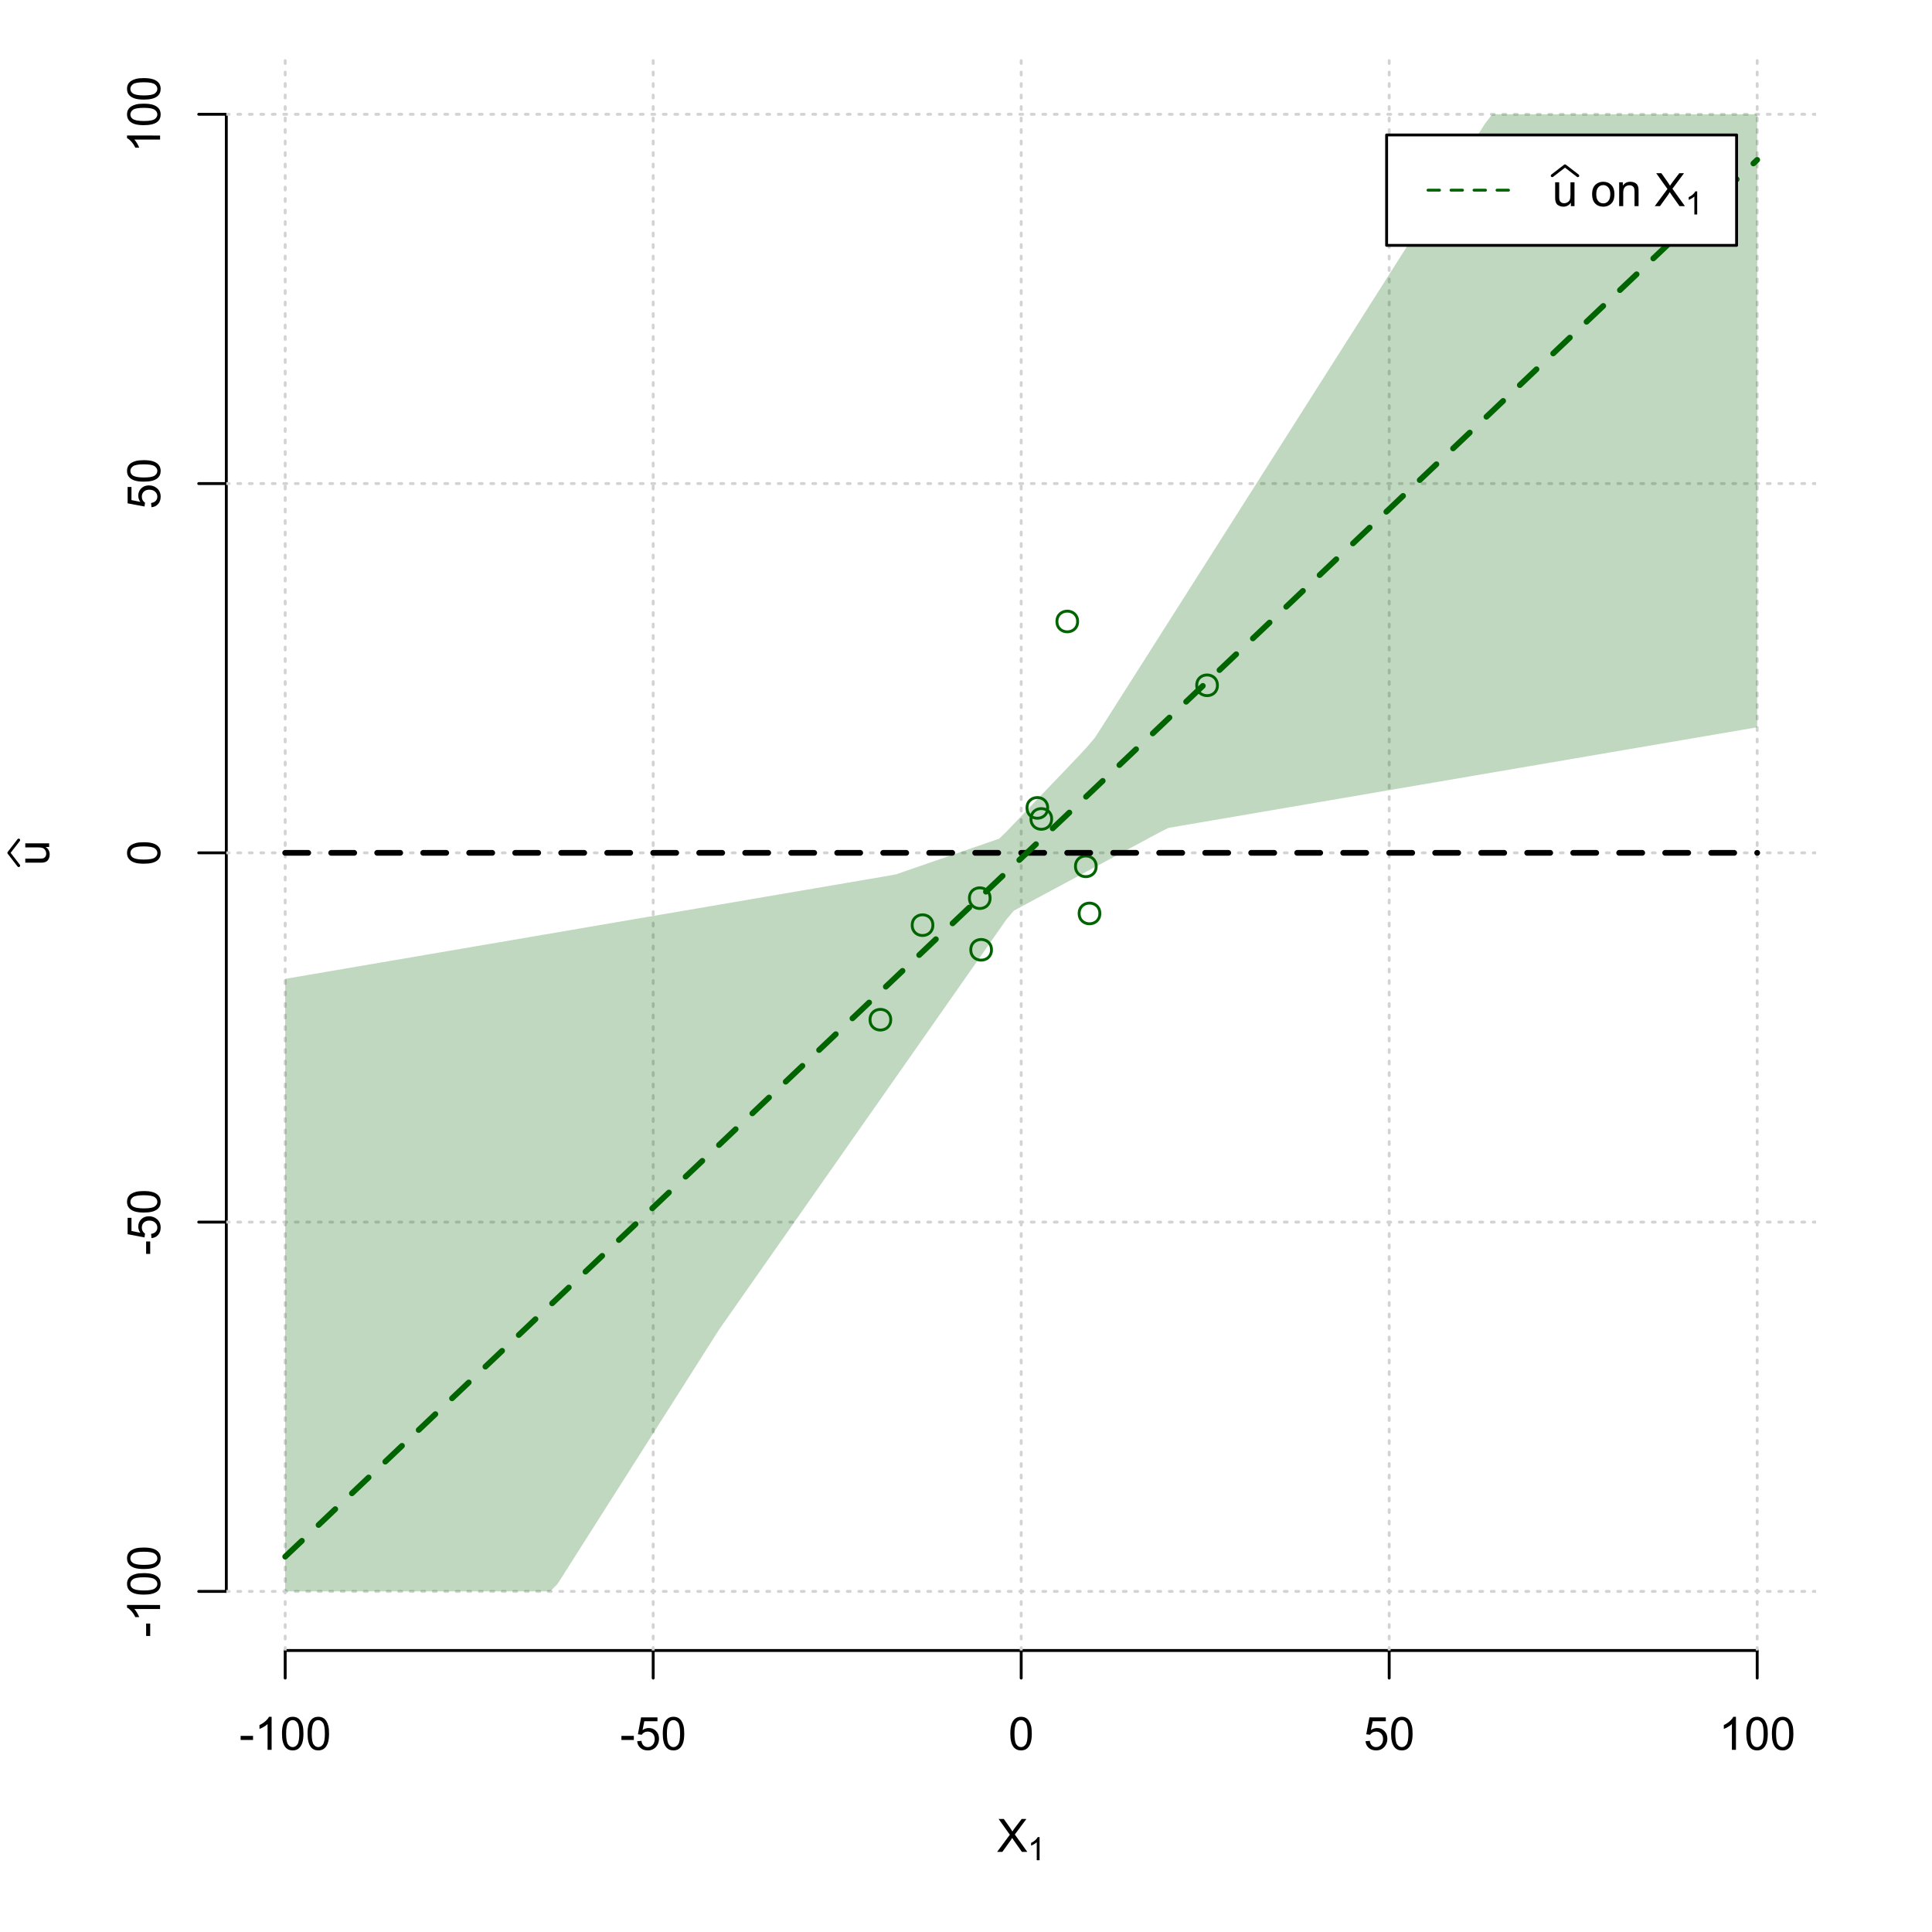<?xml version="1.0" encoding="UTF-8"?>
<svg xmlns="http://www.w3.org/2000/svg" xmlns:xlink="http://www.w3.org/1999/xlink" width="504pt" height="504pt" viewBox="0 0 504 504" version="1.1">
<defs>
<g>
<symbol overflow="visible" id="glyph0-0">
<path style="stroke:none;" d="M 1.5 0 L 1.5 -7.5 L 7.5 -7.5 L 7.5 0 Z M 1.688 -0.188 L 7.312 -0.188 L 7.312 -7.312 L 1.688 -7.312 Z M 1.688 -0.188 "/>
</symbol>
<symbol overflow="visible" id="glyph0-1">
<path style="stroke:none;" d="M 0.055 0 L 3.375 -4.477 L 0.445 -8.59 L 1.797 -8.59 L 3.359 -6.387 C 3.68 -5.93 3.91 -5.578 4.047 -5.332 C 4.238 -5.645 4.465 -5.969 4.727 -6.312 L 6.457 -8.59 L 7.695 -8.59 L 4.676 -4.539 L 7.93 0 L 6.523 0 L 4.359 -3.062 C 4.238 -3.238 4.113 -3.43 3.984 -3.641 C 3.789 -3.324 3.652 -3.109 3.574 -2.992 L 1.418 0 Z M 0.055 0 "/>
</symbol>
<symbol overflow="visible" id="glyph0-2">
<path style="stroke:none;" d="M 0.383 -2.578 L 0.383 -3.641 L 3.621 -3.641 L 3.621 -2.578 Z M 0.383 -2.578 "/>
</symbol>
<symbol overflow="visible" id="glyph0-3">
<path style="stroke:none;" d="M 4.469 0 L 3.414 0 L 3.414 -6.719 C 3.16 -6.477 2.828 -6.234 2.414 -5.996 C 2 -5.75 1.629 -5.57 1.305 -5.449 L 1.305 -6.469 C 1.895 -6.742 2.41 -7.078 2.852 -7.477 C 3.293 -7.871 3.605 -8.254 3.789 -8.625 L 4.469 -8.625 Z M 4.469 0 "/>
</symbol>
<symbol overflow="visible" id="glyph0-4">
<path style="stroke:none;" d="M 0.5 -4.234 C 0.496 -5.246 0.602 -6.062 0.812 -6.688 C 1.02 -7.305 1.328 -7.785 1.742 -8.121 C 2.148 -8.457 2.668 -8.625 3.297 -8.625 C 3.758 -8.625 4.164 -8.531 4.512 -8.348 C 4.855 -8.16 5.141 -7.891 5.371 -7.543 C 5.594 -7.191 5.773 -6.766 5.906 -6.266 C 6.035 -5.762 6.098 -5.086 6.102 -4.234 C 6.098 -3.227 5.996 -2.414 5.789 -1.797 C 5.578 -1.176 5.266 -0.695 4.859 -0.359 C 4.445 -0.02 3.926 0.145 3.297 0.148 C 2.465 0.145 1.816 -0.148 1.348 -0.742 C 0.781 -1.457 0.496 -2.621 0.5 -4.234 Z M 1.582 -4.234 C 1.582 -2.824 1.746 -1.887 2.074 -1.418 C 2.402 -0.949 2.809 -0.715 3.297 -0.719 C 3.777 -0.715 4.184 -0.949 4.52 -1.422 C 4.848 -1.887 5.016 -2.824 5.016 -4.234 C 5.016 -5.648 4.848 -6.59 4.52 -7.055 C 4.184 -7.516 3.773 -7.746 3.289 -7.75 C 2.801 -7.746 2.414 -7.543 2.125 -7.137 C 1.762 -6.613 1.582 -5.645 1.582 -4.234 Z M 1.582 -4.234 "/>
</symbol>
<symbol overflow="visible" id="glyph0-5">
<path style="stroke:none;" d="M 0.5 -2.25 L 1.605 -2.344 C 1.684 -1.805 1.871 -1.398 2.176 -1.125 C 2.473 -0.852 2.836 -0.715 3.258 -0.719 C 3.766 -0.715 4.195 -0.906 4.547 -1.293 C 4.898 -1.672 5.074 -2.18 5.074 -2.82 C 5.074 -3.414 4.902 -3.891 4.566 -4.242 C 4.227 -4.59 3.785 -4.762 3.242 -4.766 C 2.898 -4.762 2.594 -4.684 2.32 -4.531 C 2.047 -4.375 1.832 -4.176 1.676 -3.93 L 0.688 -4.062 L 1.516 -8.473 L 5.789 -8.473 L 5.789 -7.465 L 2.359 -7.465 L 1.898 -5.156 C 2.414 -5.516 2.953 -5.695 3.523 -5.695 C 4.27 -5.695 4.902 -5.434 5.422 -4.914 C 5.934 -4.395 6.191 -3.727 6.195 -2.914 C 6.191 -2.133 5.965 -1.461 5.516 -0.898 C 4.961 -0.199 4.211 0.145 3.258 0.148 C 2.477 0.145 1.836 -0.07 1.344 -0.508 C 0.844 -0.941 0.562 -1.523 0.5 -2.25 Z M 0.5 -2.25 "/>
</symbol>
<symbol overflow="visible" id="glyph0-6">
<path style="stroke:none;" d="M 4.867 0 L 4.867 -0.914 C 4.379 -0.211 3.723 0.141 2.895 0.141 C 2.527 0.141 2.184 0.07 1.867 -0.07 C 1.547 -0.211 1.309 -0.387 1.156 -0.602 C 1 -0.812 0.895 -1.074 0.832 -1.383 C 0.785 -1.59 0.762 -1.918 0.766 -2.367 L 0.766 -6.223 L 1.82 -6.223 L 1.82 -2.773 C 1.816 -2.219 1.84 -1.848 1.887 -1.656 C 1.949 -1.379 2.09 -1.16 2.309 -1.004 C 2.523 -0.84 2.789 -0.762 3.105 -0.766 C 3.418 -0.762 3.715 -0.844 3.996 -1.008 C 4.273 -1.172 4.469 -1.391 4.586 -1.672 C 4.699 -1.949 4.758 -2.355 4.758 -2.891 L 4.758 -6.223 L 5.812 -6.223 L 5.812 0 Z M 4.867 0 "/>
</symbol>
<symbol overflow="visible" id="glyph0-7">
<path style="stroke:none;" d=""/>
</symbol>
<symbol overflow="visible" id="glyph0-8">
<path style="stroke:none;" d="M 0.398 -3.109 C 0.398 -4.262 0.719 -5.117 1.359 -5.672 C 1.895 -6.133 2.547 -6.363 3.316 -6.363 C 4.172 -6.363 4.871 -6.082 5.414 -5.52 C 5.953 -4.957 6.223 -4.184 6.227 -3.199 C 6.223 -2.398 6.102 -1.766 5.867 -1.309 C 5.625 -0.848 5.277 -0.492 4.82 -0.238 C 4.359 0.016 3.859 0.141 3.316 0.141 C 2.441 0.141 1.734 -0.137 1.203 -0.695 C 0.664 -1.254 0.398 -2.059 0.398 -3.109 Z M 1.484 -3.109 C 1.48 -2.309 1.656 -1.711 2.004 -1.32 C 2.348 -0.922 2.785 -0.727 3.316 -0.727 C 3.84 -0.727 4.273 -0.926 4.621 -1.324 C 4.969 -1.723 5.145 -2.328 5.145 -3.148 C 5.145 -3.914 4.969 -4.496 4.617 -4.895 C 4.266 -5.289 3.832 -5.488 3.316 -5.492 C 2.785 -5.488 2.348 -5.293 2.004 -4.898 C 1.656 -4.5 1.48 -3.902 1.484 -3.109 Z M 1.484 -3.109 "/>
</symbol>
<symbol overflow="visible" id="glyph0-9">
<path style="stroke:none;" d="M 0.789 0 L 0.789 -6.223 L 1.742 -6.223 L 1.742 -5.336 C 2.195 -6.02 2.855 -6.363 3.719 -6.363 C 4.09 -6.363 4.434 -6.293 4.754 -6.16 C 5.066 -6.023 5.305 -5.848 5.461 -5.633 C 5.617 -5.41 5.727 -5.152 5.789 -4.852 C 5.828 -4.656 5.848 -4.312 5.848 -3.828 L 5.848 0 L 4.793 0 L 4.793 -3.785 C 4.793 -4.215 4.75 -4.535 4.668 -4.75 C 4.586 -4.961 4.441 -5.129 4.234 -5.258 C 4.023 -5.383 3.777 -5.449 3.5 -5.449 C 3.047 -5.449 2.66 -5.305 2.332 -5.02 C 2.004 -4.734 1.84 -4.195 1.844 -3.398 L 1.844 0 Z M 0.789 0 "/>
</symbol>
<symbol overflow="visible" id="glyph1-0">
<path style="stroke:none;" d="M 1.051 0 L 1.051 -5.25 L 5.25 -5.25 L 5.25 0 Z M 1.18 -0.133 L 5.117 -0.133 L 5.117 -5.117 L 1.18 -5.117 Z M 1.18 -0.133 "/>
</symbol>
<symbol overflow="visible" id="glyph1-1">
<path style="stroke:none;" d="M 3.129 0 L 2.391 0 L 2.391 -4.703 C 2.211 -4.531 1.977 -4.363 1.691 -4.195 C 1.398 -4.023 1.141 -3.895 0.914 -3.812 L 0.914 -4.527 C 1.328 -4.719 1.688 -4.953 1.996 -5.234 C 2.305 -5.508 2.523 -5.777 2.652 -6.039 L 3.129 -6.039 Z M 3.129 0 "/>
</symbol>
<symbol overflow="visible" id="glyph2-0">
<path style="stroke:none;" d="M 0 -1.5 L -7.5 -1.5 L -7.5 -7.5 L 0 -7.5 Z M -0.188 -1.688 L -0.188 -7.312 L -7.312 -7.312 L -7.312 -1.688 Z M -0.188 -1.688 "/>
</symbol>
<symbol overflow="visible" id="glyph2-1">
<path style="stroke:none;" d="M 0 -4.867 L -0.914 -4.867 C -0.211 -4.379 0.141 -3.723 0.141 -2.895 C 0.141 -2.527 0.07 -2.184 -0.07 -1.867 C -0.211 -1.547 -0.387 -1.309 -0.598 -1.156 C -0.809 -1 -1.07 -0.895 -1.383 -0.832 C -1.59 -0.789 -1.918 -0.766 -2.367 -0.77 L -6.223 -0.77 L -6.223 -1.824 L -2.773 -1.824 C -2.219 -1.82 -1.848 -1.844 -1.656 -1.887 C -1.379 -1.949 -1.16 -2.09 -1.004 -2.309 C -0.84 -2.523 -0.762 -2.789 -0.766 -3.105 C -0.762 -3.418 -0.844 -3.715 -1.008 -3.996 C -1.172 -4.273 -1.391 -4.469 -1.672 -4.586 C -1.945 -4.699 -2.352 -4.758 -2.887 -4.758 L -6.223 -4.758 L -6.223 -5.812 L 0 -5.812 Z M 0 -4.867 "/>
</symbol>
<symbol overflow="visible" id="glyph2-2">
<path style="stroke:none;" d="M -2.578 -0.383 L -3.641 -0.383 L -3.641 -3.621 L -2.578 -3.621 Z M -2.578 -0.383 "/>
</symbol>
<symbol overflow="visible" id="glyph2-3">
<path style="stroke:none;" d="M 0 -4.469 L 0 -3.414 L -6.719 -3.418 C -6.477 -3.16 -6.234 -2.828 -5.996 -2.418 C -5.75 -2.004 -5.57 -1.633 -5.449 -1.309 L -6.469 -1.309 C -6.742 -1.895 -7.078 -2.41 -7.477 -2.852 C -7.871 -3.293 -8.254 -3.605 -8.625 -3.793 L -8.625 -4.473 Z M 0 -4.469 "/>
</symbol>
<symbol overflow="visible" id="glyph2-4">
<path style="stroke:none;" d="M -4.234 -0.5 C -5.246 -0.496 -6.062 -0.602 -6.688 -0.812 C -7.305 -1.02 -7.785 -1.328 -8.121 -1.742 C -8.457 -2.152 -8.625 -2.672 -8.625 -3.301 C -8.625 -3.758 -8.531 -4.164 -8.348 -4.512 C -8.16 -4.859 -7.891 -5.145 -7.543 -5.371 C -7.191 -5.594 -6.766 -5.773 -6.266 -5.906 C -5.762 -6.035 -5.086 -6.098 -4.234 -6.102 C -3.223 -6.098 -2.41 -5.996 -1.793 -5.789 C -1.176 -5.578 -0.695 -5.266 -0.359 -4.859 C -0.02 -4.445 0.145 -3.926 0.148 -3.297 C 0.145 -2.465 -0.148 -1.816 -0.742 -1.348 C -1.457 -0.781 -2.621 -0.496 -4.234 -0.5 Z M -4.234 -1.582 C -2.824 -1.582 -1.887 -1.746 -1.418 -2.074 C -0.949 -2.402 -0.715 -2.809 -0.719 -3.297 C -0.715 -3.777 -0.949 -4.184 -1.422 -4.52 C -1.887 -4.848 -2.824 -5.016 -4.234 -5.016 C -5.648 -5.016 -6.59 -4.848 -7.055 -4.52 C -7.516 -4.188 -7.746 -3.777 -7.75 -3.289 C -7.746 -2.801 -7.543 -2.414 -7.137 -2.129 C -6.613 -1.762 -5.645 -1.582 -4.234 -1.582 Z M -4.234 -1.582 "/>
</symbol>
<symbol overflow="visible" id="glyph2-5">
<path style="stroke:none;" d="M -2.25 -0.5 L -2.344 -1.605 C -1.805 -1.684 -1.398 -1.871 -1.125 -2.176 C -0.852 -2.473 -0.715 -2.836 -0.719 -3.258 C -0.715 -3.766 -0.906 -4.195 -1.293 -4.547 C -1.672 -4.898 -2.18 -5.074 -2.816 -5.074 C -3.414 -5.074 -3.891 -4.902 -4.242 -4.566 C -4.59 -4.227 -4.762 -3.785 -4.766 -3.242 C -4.762 -2.898 -4.684 -2.594 -4.531 -2.32 C -4.375 -2.047 -4.176 -1.832 -3.93 -1.676 L -4.062 -0.688 L -8.473 -1.52 L -8.473 -5.789 L -7.465 -5.789 L -7.465 -2.363 L -5.156 -1.898 C -5.516 -2.414 -5.695 -2.953 -5.695 -3.523 C -5.695 -4.27 -5.434 -4.902 -4.914 -5.422 C -4.395 -5.934 -3.727 -6.191 -2.91 -6.195 C -2.133 -6.191 -1.461 -5.965 -0.895 -5.516 C -0.199 -4.961 0.145 -4.211 0.148 -3.258 C 0.145 -2.477 -0.07 -1.836 -0.508 -1.344 C -0.941 -0.848 -1.523 -0.566 -2.25 -0.5 Z M -2.25 -0.5 "/>
</symbol>
</g>
<clipPath id="clip1">
  <path d="M 74 14.398 L 75 14.398 L 75 430.559 L 74 430.559 Z M 74 14.398 "/>
</clipPath>
<clipPath id="clip2">
  <path d="M 170 14.398 L 171 14.398 L 171 430.559 L 170 430.559 Z M 170 14.398 "/>
</clipPath>
<clipPath id="clip3">
  <path d="M 266 14.398 L 267 14.398 L 267 430.559 L 266 430.559 Z M 266 14.398 "/>
</clipPath>
<clipPath id="clip4">
  <path d="M 362 14.398 L 363 14.398 L 363 430.559 L 362 430.559 Z M 362 14.398 "/>
</clipPath>
<clipPath id="clip5">
  <path d="M 458 14.398 L 459 14.398 L 459 430.559 L 458 430.559 Z M 458 14.398 "/>
</clipPath>
<clipPath id="clip6">
  <path d="M 59.039 414 L 473.758 414 L 473.758 416 L 59.039 416 Z M 59.039 414 "/>
</clipPath>
<clipPath id="clip7">
  <path d="M 59.039 318 L 473.758 318 L 473.758 320 L 59.039 320 Z M 59.039 318 "/>
</clipPath>
<clipPath id="clip8">
  <path d="M 59.039 222 L 473.758 222 L 473.758 223 L 59.039 223 Z M 59.039 222 "/>
</clipPath>
<clipPath id="clip9">
  <path d="M 59.039 125 L 473.758 125 L 473.758 127 L 59.039 127 Z M 59.039 125 "/>
</clipPath>
<clipPath id="clip10">
  <path d="M 59.039 29 L 473.758 29 L 473.758 31 L 59.039 31 Z M 59.039 29 "/>
</clipPath>
</defs>
<g id="surface5736">
<rect x="0" y="0" width="504" height="504" style="fill:rgb(100%,100%,100%);fill-opacity:1;stroke:none;"/>
<g style="fill:rgb(0%,0%,0%);fill-opacity:1;">
  <use xlink:href="#glyph0-1" x="260.062" y="483.102"/>
</g>
<g style="fill:rgb(0%,0%,0%);fill-opacity:1;">
  <use xlink:href="#glyph1-1" x="268.066" y="485.281"/>
</g>
<g style="fill:rgb(0%,0%,0%);fill-opacity:1;">
  <use xlink:href="#glyph2-1" x="12.82" y="225.816"/>
</g>
<path style="fill:none;stroke-width:0.75;stroke-linecap:round;stroke-linejoin:round;stroke:rgb(0%,0%,0%);stroke-opacity:1;stroke-miterlimit:10;" d="M 4.879 225.816 L 2.301 222.48 L 4.879 219.145 "/>
<path style="fill:none;stroke-width:0.75;stroke-linecap:round;stroke-linejoin:round;stroke:rgb(0%,0%,0%);stroke-opacity:1;stroke-miterlimit:10;" d="M 74.398 430.559 L 458.398 430.559 "/>
<path style="fill:none;stroke-width:0.75;stroke-linecap:round;stroke-linejoin:round;stroke:rgb(0%,0%,0%);stroke-opacity:1;stroke-miterlimit:10;" d="M 74.398 430.559 L 74.398 437.762 "/>
<path style="fill:none;stroke-width:0.75;stroke-linecap:round;stroke-linejoin:round;stroke:rgb(0%,0%,0%);stroke-opacity:1;stroke-miterlimit:10;" d="M 170.398 430.559 L 170.398 437.762 "/>
<path style="fill:none;stroke-width:0.75;stroke-linecap:round;stroke-linejoin:round;stroke:rgb(0%,0%,0%);stroke-opacity:1;stroke-miterlimit:10;" d="M 266.398 430.559 L 266.398 437.762 "/>
<path style="fill:none;stroke-width:0.75;stroke-linecap:round;stroke-linejoin:round;stroke:rgb(0%,0%,0%);stroke-opacity:1;stroke-miterlimit:10;" d="M 362.398 430.559 L 362.398 437.762 "/>
<path style="fill:none;stroke-width:0.75;stroke-linecap:round;stroke-linejoin:round;stroke:rgb(0%,0%,0%);stroke-opacity:1;stroke-miterlimit:10;" d="M 458.398 430.559 L 458.398 437.762 "/>
<g style="fill:rgb(0%,0%,0%);fill-opacity:1;">
  <use xlink:href="#glyph0-2" x="62.391" y="456.48"/>
  <use xlink:href="#glyph0-3" x="66.387" y="456.48"/>
  <use xlink:href="#glyph0-4" x="73.061" y="456.48"/>
  <use xlink:href="#glyph0-4" x="79.734" y="456.48"/>
</g>
<g style="fill:rgb(0%,0%,0%);fill-opacity:1;">
  <use xlink:href="#glyph0-2" x="161.727" y="456.48"/>
  <use xlink:href="#glyph0-5" x="165.723" y="456.48"/>
  <use xlink:href="#glyph0-4" x="172.396" y="456.48"/>
</g>
<g style="fill:rgb(0%,0%,0%);fill-opacity:1;">
  <use xlink:href="#glyph0-4" x="263.062" y="456.48"/>
</g>
<g style="fill:rgb(0%,0%,0%);fill-opacity:1;">
  <use xlink:href="#glyph0-5" x="355.727" y="456.48"/>
  <use xlink:href="#glyph0-4" x="362.4" y="456.48"/>
</g>
<g style="fill:rgb(0%,0%,0%);fill-opacity:1;">
  <use xlink:href="#glyph0-3" x="448.387" y="456.48"/>
  <use xlink:href="#glyph0-4" x="455.061" y="456.48"/>
  <use xlink:href="#glyph0-4" x="461.734" y="456.48"/>
</g>
<path style="fill:none;stroke-width:0.75;stroke-linecap:round;stroke-linejoin:round;stroke:rgb(0%,0%,0%);stroke-opacity:1;stroke-miterlimit:10;" d="M 59.039 415.148 L 59.039 29.812 "/>
<path style="fill:none;stroke-width:0.75;stroke-linecap:round;stroke-linejoin:round;stroke:rgb(0%,0%,0%);stroke-opacity:1;stroke-miterlimit:10;" d="M 59.039 415.148 L 51.84 415.148 "/>
<path style="fill:none;stroke-width:0.75;stroke-linecap:round;stroke-linejoin:round;stroke:rgb(0%,0%,0%);stroke-opacity:1;stroke-miterlimit:10;" d="M 59.039 318.812 L 51.84 318.812 "/>
<path style="fill:none;stroke-width:0.75;stroke-linecap:round;stroke-linejoin:round;stroke:rgb(0%,0%,0%);stroke-opacity:1;stroke-miterlimit:10;" d="M 59.039 222.48 L 51.84 222.48 "/>
<path style="fill:none;stroke-width:0.75;stroke-linecap:round;stroke-linejoin:round;stroke:rgb(0%,0%,0%);stroke-opacity:1;stroke-miterlimit:10;" d="M 59.039 126.148 L 51.84 126.148 "/>
<path style="fill:none;stroke-width:0.75;stroke-linecap:round;stroke-linejoin:round;stroke:rgb(0%,0%,0%);stroke-opacity:1;stroke-miterlimit:10;" d="M 59.039 29.812 L 51.84 29.812 "/>
<g style="fill:rgb(0%,0%,0%);fill-opacity:1;">
  <use xlink:href="#glyph2-2" x="41.762" y="427.156"/>
  <use xlink:href="#glyph2-3" x="41.762" y="423.16"/>
  <use xlink:href="#glyph2-4" x="41.762" y="416.486"/>
  <use xlink:href="#glyph2-4" x="41.762" y="409.812"/>
</g>
<g style="fill:rgb(0%,0%,0%);fill-opacity:1;">
  <use xlink:href="#glyph2-2" x="41.762" y="327.484"/>
  <use xlink:href="#glyph2-5" x="41.762" y="323.488"/>
  <use xlink:href="#glyph2-4" x="41.762" y="316.814"/>
</g>
<g style="fill:rgb(0%,0%,0%);fill-opacity:1;">
  <use xlink:href="#glyph2-4" x="41.762" y="225.816"/>
</g>
<g style="fill:rgb(0%,0%,0%);fill-opacity:1;">
  <use xlink:href="#glyph2-5" x="41.762" y="132.82"/>
  <use xlink:href="#glyph2-4" x="41.762" y="126.146"/>
</g>
<g style="fill:rgb(0%,0%,0%);fill-opacity:1;">
  <use xlink:href="#glyph2-3" x="41.762" y="39.824"/>
  <use xlink:href="#glyph2-4" x="41.762" y="33.15"/>
  <use xlink:href="#glyph2-4" x="41.762" y="26.477"/>
</g>
<g clip-path="url(#clip1)" clip-rule="nonzero">
<path style="fill:none;stroke-width:0.75;stroke-linecap:round;stroke-linejoin:round;stroke:rgb(82.745%,82.745%,82.745%);stroke-opacity:1;stroke-dasharray:0.75,2.25;stroke-miterlimit:10;" d="M 74.398 430.559 L 74.398 14.398 "/>
</g>
<g clip-path="url(#clip2)" clip-rule="nonzero">
<path style="fill:none;stroke-width:0.75;stroke-linecap:round;stroke-linejoin:round;stroke:rgb(82.745%,82.745%,82.745%);stroke-opacity:1;stroke-dasharray:0.75,2.25;stroke-miterlimit:10;" d="M 170.398 430.559 L 170.398 14.398 "/>
</g>
<g clip-path="url(#clip3)" clip-rule="nonzero">
<path style="fill:none;stroke-width:0.75;stroke-linecap:round;stroke-linejoin:round;stroke:rgb(82.745%,82.745%,82.745%);stroke-opacity:1;stroke-dasharray:0.75,2.25;stroke-miterlimit:10;" d="M 266.398 430.559 L 266.398 14.398 "/>
</g>
<g clip-path="url(#clip4)" clip-rule="nonzero">
<path style="fill:none;stroke-width:0.75;stroke-linecap:round;stroke-linejoin:round;stroke:rgb(82.745%,82.745%,82.745%);stroke-opacity:1;stroke-dasharray:0.75,2.25;stroke-miterlimit:10;" d="M 362.398 430.559 L 362.398 14.398 "/>
</g>
<g clip-path="url(#clip5)" clip-rule="nonzero">
<path style="fill:none;stroke-width:0.75;stroke-linecap:round;stroke-linejoin:round;stroke:rgb(82.745%,82.745%,82.745%);stroke-opacity:1;stroke-dasharray:0.75,2.25;stroke-miterlimit:10;" d="M 458.398 430.559 L 458.398 14.398 "/>
</g>
<g clip-path="url(#clip6)" clip-rule="nonzero">
<path style="fill:none;stroke-width:0.75;stroke-linecap:round;stroke-linejoin:round;stroke:rgb(82.745%,82.745%,82.745%);stroke-opacity:1;stroke-dasharray:0.75,2.25;stroke-miterlimit:10;" d="M 59.039 415.148 L 473.762 415.148 "/>
</g>
<g clip-path="url(#clip7)" clip-rule="nonzero">
<path style="fill:none;stroke-width:0.75;stroke-linecap:round;stroke-linejoin:round;stroke:rgb(82.745%,82.745%,82.745%);stroke-opacity:1;stroke-dasharray:0.75,2.25;stroke-miterlimit:10;" d="M 59.039 318.812 L 473.762 318.812 "/>
</g>
<g clip-path="url(#clip8)" clip-rule="nonzero">
<path style="fill:none;stroke-width:0.75;stroke-linecap:round;stroke-linejoin:round;stroke:rgb(82.745%,82.745%,82.745%);stroke-opacity:1;stroke-dasharray:0.75,2.25;stroke-miterlimit:10;" d="M 59.039 222.48 L 473.762 222.48 "/>
</g>
<g clip-path="url(#clip9)" clip-rule="nonzero">
<path style="fill:none;stroke-width:0.75;stroke-linecap:round;stroke-linejoin:round;stroke:rgb(82.745%,82.745%,82.745%);stroke-opacity:1;stroke-dasharray:0.75,2.25;stroke-miterlimit:10;" d="M 59.039 126.148 L 473.762 126.148 "/>
</g>
<g clip-path="url(#clip10)" clip-rule="nonzero">
<path style="fill:none;stroke-width:0.75;stroke-linecap:round;stroke-linejoin:round;stroke:rgb(82.745%,82.745%,82.745%);stroke-opacity:1;stroke-dasharray:0.75,2.25;stroke-miterlimit:10;" d="M 59.039 29.812 L 473.762 29.812 "/>
</g>
<path style=" stroke:none;fill-rule:nonzero;fill:rgb(0%,39.216%,0%);fill-opacity:0.251;" d="M 74.398 288.172 L 74.398 255.355 L 76.32 255.027 L 78.238 254.699 L 80.16 254.371 L 82.078 254.043 L 85.922 253.387 L 87.84 253.059 L 89.762 252.73 L 91.68 252.402 L 93.602 252.074 L 95.52 251.746 L 97.441 251.418 L 99.359 251.09 L 101.281 250.762 L 103.199 250.434 L 105.121 250.105 L 107.039 249.777 L 108.961 249.449 L 110.879 249.121 L 112.801 248.793 L 114.719 248.465 L 116.641 248.137 L 118.559 247.809 L 120.48 247.48 L 122.398 247.152 L 124.32 246.824 L 126.238 246.496 L 128.16 246.168 L 130.078 245.84 L 133.922 245.184 L 135.84 244.855 L 137.762 244.527 L 139.68 244.199 L 141.602 243.871 L 143.52 243.543 L 145.441 243.215 L 147.359 242.887 L 149.281 242.559 L 151.199 242.23 L 153.121 241.898 L 155.039 241.57 L 156.961 241.242 L 158.879 240.914 L 160.801 240.586 L 162.719 240.258 L 164.641 239.93 L 166.559 239.602 L 168.48 239.273 L 170.398 238.945 L 172.32 238.617 L 174.238 238.289 L 176.16 237.961 L 178.078 237.633 L 181.922 236.977 L 183.84 236.648 L 185.762 236.32 L 187.68 235.992 L 189.602 235.664 L 191.52 235.336 L 193.441 235.008 L 195.359 234.68 L 197.281 234.352 L 199.199 234.023 L 201.121 233.695 L 203.039 233.367 L 204.961 233.039 L 206.879 232.711 L 208.801 232.383 L 210.719 232.055 L 212.641 231.727 L 214.559 231.398 L 216.48 231.07 L 218.398 230.742 L 220.32 230.414 L 222.238 230.086 L 224.16 229.758 L 226.078 229.43 L 229.922 228.773 L 231.84 228.445 L 233.762 228.086 L 235.68 227.422 L 237.602 226.758 L 239.52 226.094 L 241.441 225.43 L 243.359 224.766 L 245.281 224.102 L 247.199 223.438 L 249.121 222.777 L 251.039 222.113 L 252.961 221.449 L 254.879 220.785 L 256.801 220.121 L 258.719 219.457 L 260.641 218.793 L 262.559 216.938 L 264.48 214.93 L 266.398 212.918 L 268.32 210.906 L 270.238 208.898 L 272.16 206.887 L 274.078 204.875 L 276 202.867 L 277.922 200.855 L 279.84 198.844 L 281.762 196.832 L 283.68 194.727 L 285.602 192.477 L 287.52 189.504 L 289.441 186.48 L 291.359 183.457 L 293.281 180.434 L 295.199 177.41 L 297.121 174.387 L 299.039 171.367 L 300.961 168.344 L 302.879 165.32 L 304.801 162.297 L 306.719 159.273 L 308.641 156.25 L 310.559 153.227 L 312.48 150.203 L 314.398 147.18 L 316.32 144.156 L 318.238 141.137 L 320.16 138.113 L 322.078 135.09 L 325.922 129.043 L 327.84 126.02 L 329.762 122.996 L 331.68 119.973 L 333.602 116.949 L 335.52 113.93 L 337.441 110.906 L 339.359 107.883 L 341.281 104.859 L 343.199 101.836 L 345.121 98.812 L 347.039 95.789 L 348.961 92.766 L 350.879 89.742 L 352.801 86.723 L 354.719 83.699 L 356.641 80.676 L 358.559 77.652 L 360.48 74.629 L 362.398 71.605 L 364.32 68.582 L 366.238 65.559 L 368.16 62.535 L 370.078 59.516 L 373.922 53.469 L 375.84 50.445 L 377.762 47.422 L 379.68 44.398 L 381.602 41.375 L 383.52 38.352 L 385.441 35.328 L 387.359 32.305 L 389.281 29.812 L 458.398 29.812 L 458.398 189.723 L 456.48 190.051 L 454.559 190.379 L 452.641 190.707 L 450.719 191.035 L 448.801 191.363 L 446.879 191.691 L 444.961 192.02 L 443.039 192.348 L 441.121 192.676 L 439.199 193.004 L 437.281 193.332 L 435.359 193.66 L 433.441 193.988 L 431.52 194.316 L 429.602 194.645 L 427.68 194.973 L 425.762 195.301 L 423.84 195.629 L 421.922 195.957 L 418.078 196.613 L 416.16 196.941 L 414.238 197.27 L 412.32 197.598 L 410.398 197.926 L 408.48 198.254 L 406.559 198.582 L 404.641 198.91 L 402.719 199.238 L 400.801 199.566 L 398.879 199.895 L 396.961 200.223 L 395.039 200.551 L 393.121 200.879 L 391.199 201.207 L 389.281 201.535 L 387.359 201.863 L 385.441 202.191 L 383.52 202.52 L 381.602 202.848 L 379.68 203.176 L 377.762 203.504 L 375.84 203.832 L 373.922 204.16 L 370.078 204.816 L 368.16 205.145 L 366.238 205.473 L 364.32 205.801 L 362.398 206.129 L 360.48 206.457 L 358.559 206.785 L 356.641 207.113 L 354.719 207.441 L 352.801 207.77 L 350.879 208.098 L 348.961 208.426 L 347.039 208.754 L 345.121 209.082 L 343.199 209.41 L 341.281 209.738 L 339.359 210.066 L 337.441 210.395 L 335.52 210.723 L 333.602 211.051 L 331.68 211.379 L 329.762 211.707 L 327.84 212.035 L 325.922 212.363 L 322.078 213.02 L 320.16 213.348 L 318.238 213.676 L 316.32 214.004 L 314.398 214.332 L 312.48 214.66 L 310.559 214.988 L 308.641 215.316 L 306.719 215.645 L 304.801 215.977 L 302.879 216.934 L 300.961 217.965 L 299.039 218.996 L 297.121 220.031 L 295.199 221.062 L 293.281 222.094 L 291.359 223.125 L 289.441 224.156 L 287.52 225.188 L 285.602 226.219 L 283.68 227.25 L 281.762 228.285 L 279.84 229.316 L 277.922 230.348 L 274.078 232.41 L 272.16 233.441 L 270.238 234.473 L 268.32 235.504 L 266.398 236.539 L 264.48 237.57 L 262.559 239.832 L 260.641 242.574 L 258.719 245.312 L 256.801 248.055 L 254.879 250.797 L 252.961 253.535 L 251.039 256.277 L 249.121 259.016 L 247.199 261.758 L 245.281 264.496 L 243.359 267.238 L 241.441 269.98 L 239.52 272.719 L 237.602 275.461 L 235.68 278.199 L 233.762 280.941 L 231.84 283.68 L 229.922 286.422 L 228 289.164 L 226.078 291.902 L 224.16 294.645 L 222.238 297.383 L 220.32 300.125 L 218.398 302.867 L 216.48 305.605 L 214.559 308.348 L 212.641 311.086 L 210.719 313.828 L 208.801 316.566 L 206.879 319.309 L 204.961 322.051 L 203.039 324.789 L 201.121 327.531 L 199.199 330.27 L 197.281 333.012 L 195.359 335.75 L 193.441 338.492 L 191.52 341.234 L 189.602 343.973 L 187.68 346.715 L 185.762 349.723 L 183.84 352.746 L 181.922 355.77 L 178.078 361.816 L 176.16 364.84 L 174.238 367.863 L 172.32 370.883 L 170.398 373.906 L 168.48 376.93 L 166.559 379.953 L 164.641 382.977 L 162.719 386 L 160.801 389.023 L 158.879 392.047 L 156.961 395.07 L 155.039 398.09 L 153.121 401.113 L 151.199 404.137 L 149.281 407.16 L 147.359 410.184 L 145.441 413.207 L 143.52 415.148 L 74.398 415.148 Z M 74.398 288.172 "/>
<path style="fill:none;stroke-width:0.75;stroke-linecap:round;stroke-linejoin:round;stroke:rgb(0%,39.216%,0%);stroke-opacity:1;stroke-miterlimit:10;" d="M 273.312 210.754 C 273.312 214.355 267.914 214.355 267.914 210.754 C 267.914 207.152 273.312 207.152 273.312 210.754 "/>
<path style="fill:none;stroke-width:0.75;stroke-linecap:round;stroke-linejoin:round;stroke:rgb(0%,39.216%,0%);stroke-opacity:1;stroke-miterlimit:10;" d="M 243.359 241.344 C 243.359 244.945 237.961 244.945 237.961 241.344 C 237.961 237.742 243.359 237.742 243.359 241.344 "/>
<path style="fill:none;stroke-width:0.75;stroke-linecap:round;stroke-linejoin:round;stroke:rgb(0%,39.216%,0%);stroke-opacity:1;stroke-miterlimit:10;" d="M 258.648 247.777 C 258.648 251.375 253.25 251.375 253.25 247.777 C 253.25 244.176 258.648 244.176 258.648 247.777 "/>
<path style="fill:none;stroke-width:0.75;stroke-linecap:round;stroke-linejoin:round;stroke:rgb(0%,39.216%,0%);stroke-opacity:1;stroke-miterlimit:10;" d="M 286.918 238.293 C 286.918 241.891 281.516 241.891 281.516 238.293 C 281.516 234.691 286.918 234.691 286.918 238.293 "/>
<path style="fill:none;stroke-width:0.75;stroke-linecap:round;stroke-linejoin:round;stroke:rgb(0%,39.216%,0%);stroke-opacity:1;stroke-miterlimit:10;" d="M 232.367 266.016 C 232.367 269.613 226.965 269.613 226.965 266.016 C 226.965 262.414 232.367 262.414 232.367 266.016 "/>
<path style="fill:none;stroke-width:0.75;stroke-linecap:round;stroke-linejoin:round;stroke:rgb(0%,39.216%,0%);stroke-opacity:1;stroke-miterlimit:10;" d="M 274.348 213.637 C 274.348 217.238 268.945 217.238 268.945 213.637 C 268.945 210.039 274.348 210.039 274.348 213.637 "/>
<path style="fill:none;stroke-width:0.75;stroke-linecap:round;stroke-linejoin:round;stroke:rgb(0%,39.216%,0%);stroke-opacity:1;stroke-miterlimit:10;" d="M 281.121 162.129 C 281.121 165.727 275.719 165.727 275.719 162.129 C 275.719 158.527 281.121 158.527 281.121 162.129 "/>
<path style="fill:none;stroke-width:0.75;stroke-linecap:round;stroke-linejoin:round;stroke:rgb(0%,39.216%,0%);stroke-opacity:1;stroke-miterlimit:10;" d="M 258.289 234.301 C 258.289 237.902 252.891 237.902 252.891 234.301 C 252.891 230.703 258.289 230.703 258.289 234.301 "/>
<path style="fill:none;stroke-width:0.75;stroke-linecap:round;stroke-linejoin:round;stroke:rgb(0%,39.216%,0%);stroke-opacity:1;stroke-miterlimit:10;" d="M 285.961 226 C 285.961 229.602 280.559 229.602 280.559 226 C 280.559 222.402 285.961 222.402 285.961 226 "/>
<path style="fill:none;stroke-width:0.75;stroke-linecap:round;stroke-linejoin:round;stroke:rgb(0%,39.216%,0%);stroke-opacity:1;stroke-miterlimit:10;" d="M 317.59 178.773 C 317.59 182.375 312.188 182.375 312.188 178.773 C 312.188 175.172 317.59 175.172 317.59 178.773 "/>
<path style="fill:none;stroke-width:1.5;stroke-linecap:round;stroke-linejoin:round;stroke:rgb(0%,0%,0%);stroke-opacity:1;stroke-dasharray:6,6;stroke-miterlimit:10;" d="M 74.398 222.48 L 458.398 222.48 "/>
<path style="fill:none;stroke-width:1.5;stroke-linecap:round;stroke-linejoin:round;stroke:rgb(0%,39.216%,0%);stroke-opacity:1;stroke-dasharray:6,6;stroke-miterlimit:10;" d="M 74.398 406.078 L 76.32 404.254 L 78.238 402.434 L 80.16 400.613 L 82.078 398.789 L 84 396.969 L 85.922 395.145 L 87.84 393.324 L 89.762 391.504 L 91.68 389.68 L 93.602 387.859 L 95.52 386.035 L 97.441 384.215 L 99.359 382.395 L 101.281 380.57 L 103.199 378.75 L 105.121 376.926 L 107.039 375.105 L 108.961 373.281 L 110.879 371.461 L 112.801 369.641 L 114.719 367.816 L 116.641 365.996 L 118.559 364.172 L 120.48 362.352 L 122.398 360.531 L 124.32 358.707 L 126.238 356.887 L 128.16 355.062 L 130.078 353.242 L 132 351.422 L 133.922 349.598 L 135.84 347.777 L 137.762 345.953 L 139.68 344.133 L 141.602 342.312 L 143.52 340.488 L 145.441 338.668 L 147.359 336.844 L 149.281 335.023 L 151.199 333.199 L 153.121 331.379 L 155.039 329.559 L 156.961 327.734 L 158.879 325.914 L 160.801 324.09 L 162.719 322.27 L 164.641 320.449 L 166.559 318.625 L 168.48 316.805 L 170.398 314.98 L 172.32 313.16 L 174.238 311.34 L 176.16 309.516 L 178.078 307.695 L 180 305.871 L 181.922 304.051 L 183.84 302.23 L 185.762 300.406 L 187.68 298.586 L 189.602 296.762 L 191.52 294.941 L 193.441 293.117 L 195.359 291.297 L 197.281 289.477 L 199.199 287.652 L 201.121 285.832 L 203.039 284.008 L 204.961 282.188 L 206.879 280.367 L 208.801 278.543 L 210.719 276.723 L 212.641 274.898 L 214.559 273.078 L 216.48 271.258 L 218.398 269.434 L 220.32 267.613 L 222.238 265.789 L 224.16 263.969 L 226.078 262.148 L 228 260.324 L 229.922 258.504 L 231.84 256.68 L 233.762 254.859 L 235.68 253.035 L 237.602 251.215 L 239.52 249.395 L 241.441 247.57 L 243.359 245.75 L 245.281 243.926 L 247.199 242.105 L 249.121 240.285 L 251.039 238.461 L 252.961 236.641 L 254.879 234.816 L 256.801 232.996 L 258.719 231.176 L 260.641 229.352 L 262.559 227.531 L 264.48 225.707 L 266.398 223.887 L 268.32 222.066 L 270.238 220.242 L 272.16 218.422 L 274.078 216.598 L 277.922 212.957 L 279.84 211.133 L 281.762 209.312 L 283.68 207.488 L 285.602 205.668 L 287.52 203.844 L 289.441 202.023 L 291.359 200.203 L 293.281 198.379 L 295.199 196.559 L 297.121 194.734 L 299.039 192.914 L 300.961 191.094 L 302.879 189.27 L 304.801 187.449 L 306.719 185.625 L 308.641 183.805 L 310.559 181.984 L 312.48 180.16 L 314.398 178.34 L 316.32 176.516 L 318.238 174.695 L 320.16 172.875 L 322.078 171.051 L 324 169.23 L 325.922 167.406 L 327.84 165.586 L 329.762 163.762 L 331.68 161.941 L 333.602 160.121 L 335.52 158.297 L 337.441 156.477 L 339.359 154.652 L 341.281 152.832 L 343.199 151.012 L 345.121 149.188 L 347.039 147.367 L 348.961 145.543 L 350.879 143.723 L 352.801 141.902 L 354.719 140.078 L 356.641 138.258 L 358.559 136.434 L 360.48 134.613 L 362.398 132.793 L 364.32 130.969 L 366.238 129.148 L 368.16 127.324 L 370.078 125.504 L 372 123.68 L 373.922 121.859 L 375.84 120.039 L 377.762 118.215 L 379.68 116.395 L 381.602 114.57 L 383.52 112.75 L 385.441 110.93 L 387.359 109.105 L 389.281 107.285 L 391.199 105.461 L 393.121 103.641 L 395.039 101.82 L 396.961 99.996 L 398.879 98.176 L 400.801 96.352 L 402.719 94.531 L 404.641 92.711 L 406.559 90.887 L 408.48 89.066 L 410.398 87.242 L 412.32 85.422 L 414.238 83.598 L 416.16 81.777 L 418.078 79.957 L 420 78.133 L 421.922 76.312 L 423.84 74.488 L 425.762 72.668 L 427.68 70.848 L 429.602 69.023 L 431.52 67.203 L 433.441 65.379 L 435.359 63.559 L 437.281 61.738 L 439.199 59.914 L 441.121 58.094 L 443.039 56.27 L 444.961 54.449 L 446.879 52.629 L 448.801 50.805 L 450.719 48.984 L 452.641 47.16 L 454.559 45.34 L 456.48 43.516 L 458.398 41.695 "/>
<path style="fill-rule:nonzero;fill:rgb(100%,100%,100%);fill-opacity:1;stroke-width:0.75;stroke-linecap:round;stroke-linejoin:round;stroke:rgb(0%,0%,0%);stroke-opacity:1;stroke-miterlimit:10;" d="M 361.727 35.207 L 453.027 35.207 L 453.027 64.008 L 361.727 64.008 Z M 361.727 35.207 "/>
<path style="fill:none;stroke-width:0.75;stroke-linecap:round;stroke-linejoin:round;stroke:rgb(0%,39.216%,0%);stroke-opacity:1;stroke-dasharray:3,3;stroke-miterlimit:10;" d="M 372.523 49.609 L 394.125 49.609 "/>
<g style="fill:rgb(0%,0%,0%);fill-opacity:1;">
  <use xlink:href="#glyph0-6" x="404.926" y="53.777"/>
</g>
<path style="fill:none;stroke-width:0.75;stroke-linecap:round;stroke-linejoin:round;stroke:rgb(0%,0%,0%);stroke-opacity:1;stroke-miterlimit:10;" d="M 404.926 45.836 L 408.262 43.262 L 411.598 45.836 "/>
<g style="fill:rgb(0%,0%,0%);fill-opacity:1;">
  <use xlink:href="#glyph0-7" x="411.598" y="53.777"/>
  <use xlink:href="#glyph0-8" x="414.932" y="53.777"/>
  <use xlink:href="#glyph0-9" x="421.605" y="53.777"/>
  <use xlink:href="#glyph0-7" x="428.279" y="53.777"/>
</g>
<g style="fill:rgb(0%,0%,0%);fill-opacity:1;">
  <use xlink:href="#glyph0-1" x="431.613" y="53.777"/>
</g>
<g style="fill:rgb(0%,0%,0%);fill-opacity:1;">
  <use xlink:href="#glyph1-1" x="439.617" y="55.957"/>
</g>
<g style="fill:rgb(0%,0%,0%);fill-opacity:1;">
  <use xlink:href="#glyph0-7" x="444.289" y="53.777"/>
</g>
</g>
</svg>

